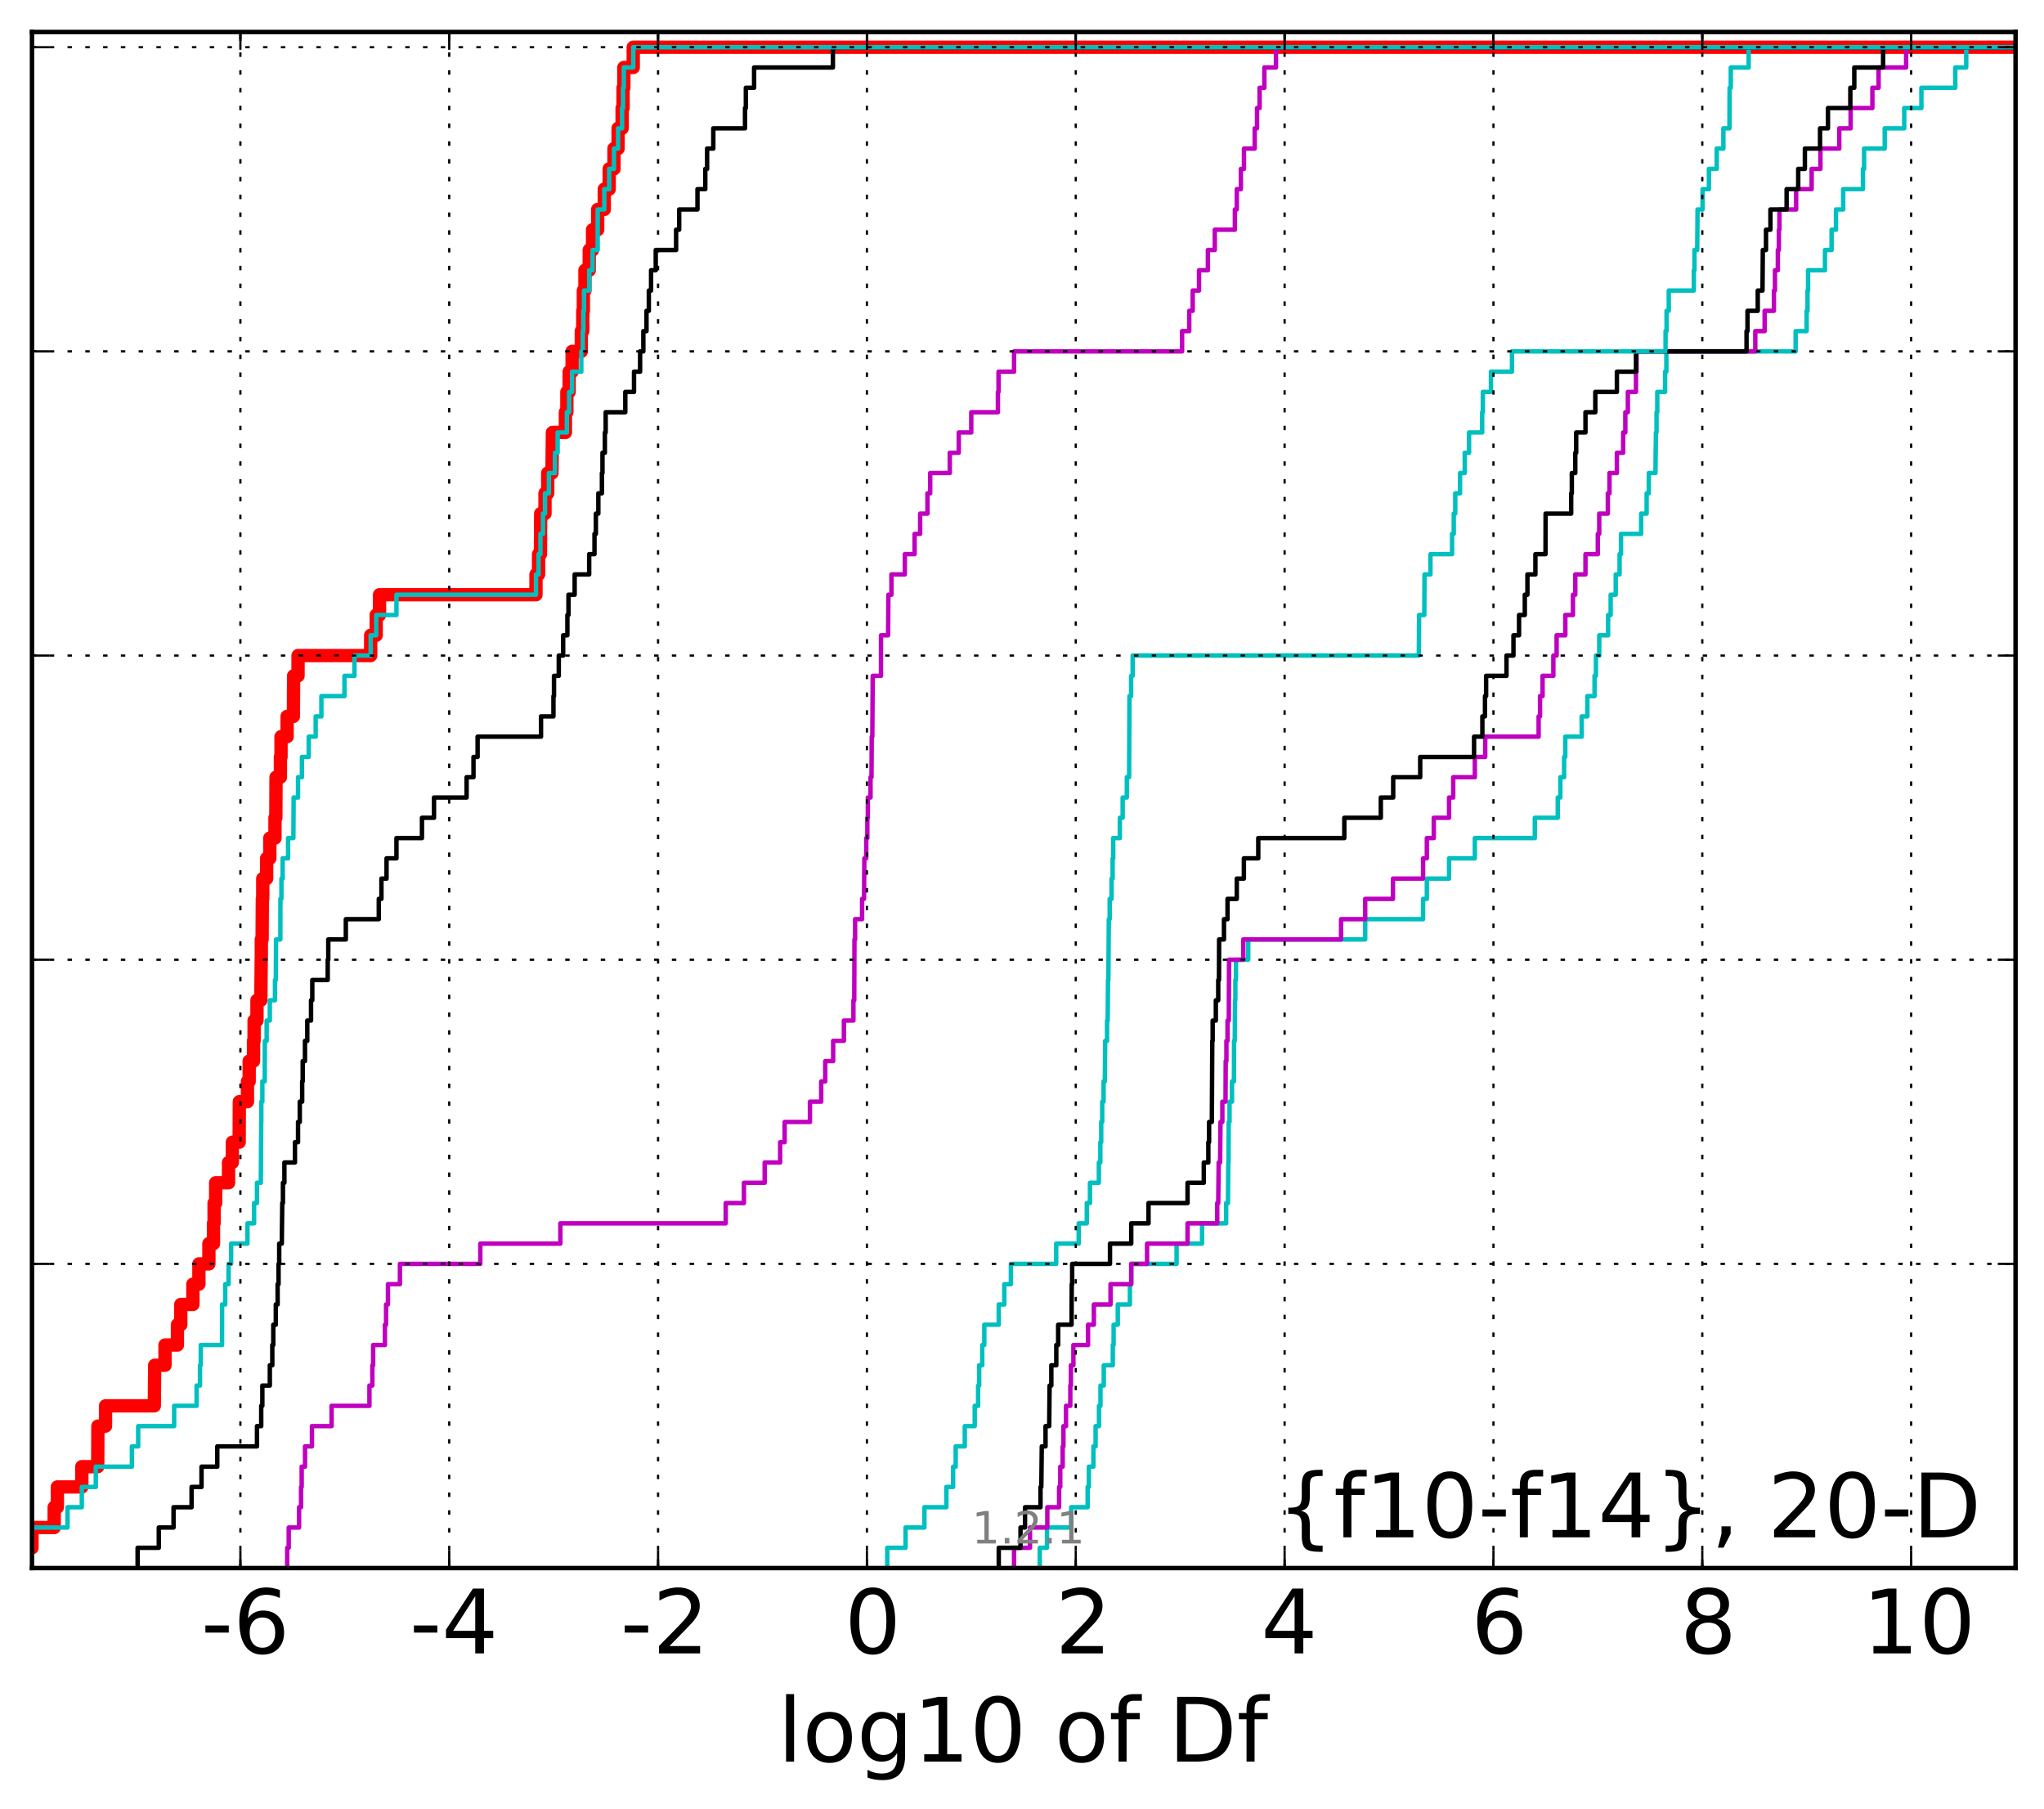<?xml version="1.0" encoding="utf-8" standalone="no"?>
<!DOCTYPE svg PUBLIC "-//W3C//DTD SVG 1.1//EN"
  "http://www.w3.org/Graphics/SVG/1.1/DTD/svg11.dtd">
<!-- Created with matplotlib (http://matplotlib.org/) -->
<svg height="407pt" version="1.1" viewBox="0 0 460 407" width="460pt" xmlns="http://www.w3.org/2000/svg" xmlns:xlink="http://www.w3.org/1999/xlink">
 <defs>
  <style type="text/css">
*{stroke-linecap:butt;stroke-linejoin:round;}
  </style>
 </defs>
 <g id="figure_1">
  <g id="patch_1">
   <path d="
M0 407.712
L460.8 407.712
L460.8 0
L0 0
z
" style="fill:#ffffff;"/>
  </g>
  <g id="axes_1">
   <g id="patch_2">
    <path d="
M7.2 352.8
L453.6 352.8
L453.6 7.2
L7.2 7.2
z
" style="fill:#ffffff;"/>
   </g>
   <g id="line2d_1">
    <path clip-path="url(#p99b4b0da67)" d="
M4.695 352.8
L4.695 348.238
L7.201 348.238
L7.201 343.675
L12.197 343.675
L12.197 339.113
L12.907 339.113
L12.907 334.55
L18.415 334.55
L18.415 329.988
L21.988 329.988
L22.033 320.863
L23.752 320.863
L23.752 316.301
L34.728 316.301
L34.813 307.176
L37.133 307.176
L37.133 302.614
L39.931 302.614
L39.931 298.051
L40.689 298.051
L40.689 293.489
L43.409 293.489
L43.409 288.927
L44.764 288.927
L44.764 284.364
L47.013 284.364
L47.013 279.802
L48.047 279.802
L48.047 275.24
L48.182 275.24
L48.182 270.677
L48.536 270.677
L48.536 266.115
L51.435 266.115
L51.435 261.552
L52.287 261.552
L52.287 256.99
L53.824 256.99
L53.861 247.865
L55.687 247.865
L55.687 243.303
L56.077 243.303
L56.077 238.741
L57.053 238.741
L57.053 234.178
L57.184 234.178
L57.184 229.616
L57.833 229.616
L57.833 225.053
L58.698 225.053
L58.787 215.929
L58.811 215.929
L58.811 211.366
L58.989 211.366
L59.037 202.242
L59.132 202.242
L59.132 197.679
L60.008 197.679
L60.008 193.117
L60.723 193.117
L60.723 188.554
L61.884 188.554
L61.884 183.992
L62.078 183.992
L62.121 174.867
L63.107 174.867
L63.107 170.305
L63.244 170.305
L63.244 165.743
L64.614 165.743
L64.614 161.18
L66.026 161.18
L66.082 152.055
L67.074 152.055
L67.074 147.493
L83.421 147.493
L83.421 142.931
L84.666 142.931
L84.666 138.368
L85.414 138.368
L85.414 133.806
L120.623 133.806
L120.623 129.244
L121.206 129.244
L121.206 124.681
L121.628 124.681
L121.681 115.556
L122.652 115.556
L122.652 110.994
L123.267 110.994
L123.267 106.432
L124.218 106.432
L124.319 97.307
L127.24 97.307
L127.24 92.745
L127.574 92.745
L127.574 88.182
L128.09 88.182
L128.09 83.62
L128.751 83.62
L128.751 79.057
L130.822 79.057
L130.822 74.495
L131.153 74.495
L131.153 69.933
L131.286 69.933
L131.286 65.37
L131.642 65.37
L131.642 60.808
L132.605 60.808
L132.605 56.245
L133.351 56.245
L133.351 51.683
L134.508 51.683
L134.508 47.121
L135.993 47.121
L135.993 42.558
L137.099 42.558
L137.099 37.996
L138.175 37.996
L138.175 33.434
L139.099 33.434
L139.099 28.871
L140.006 28.871
L140.006 24.309
L140.219 24.309
L140.219 19.747
L140.389 19.747
L140.389 15.184
L142.511 15.184
L142.511 10.622
L142.511 10.622
L453.6 10.622
L453.6 10.622" style="fill:none;stroke:#ff0000;stroke-linecap:square;stroke-width:3.0;"/>
   </g>
   <g id="line2d_2">
    <path clip-path="url(#p99b4b0da67)" d="
M233.999 352.8
L233.999 348.238
L235.626 348.238
L235.626 343.675
L241.059 343.675
L241.059 339.113
L244.773 339.113
L244.773 334.55
L245.051 334.55
L245.051 329.988
L246.071 329.988
L246.071 325.426
L246.563 325.426
L246.563 320.863
L247.325 320.863
L247.325 316.301
L247.659 316.301
L247.659 311.739
L248.399 311.739
L248.399 307.176
L250.434 307.176
L250.434 302.614
L250.616 302.614
L250.616 298.051
L251.557 298.051
L251.557 293.489
L254.282 293.489
L254.282 288.927
L254.585 288.927
L254.585 284.364
L264.787 284.364
L264.787 279.802
L270.525 279.802
L270.525 275.24
L275.943 275.24
L275.943 270.677
L276.353 270.677
L276.426 261.552
L276.477 261.552
L276.522 252.428
L276.704 252.428
L276.704 247.865
L277.26 247.865
L277.26 243.303
L277.699 243.303
L277.722 234.178
L277.881 234.178
L277.938 225.053
L278.015 225.053
L278.015 220.491
L278.155 220.491
L278.155 215.929
L280.918 215.929
L280.918 211.366
L307.239 211.366
L307.239 206.804
L320.266 206.804
L320.266 202.242
L321.107 202.242
L321.107 197.679
L326.111 197.679
L326.111 193.117
L331.911 193.117
L331.911 188.554
L345.408 188.554
L345.408 183.992
L350.571 183.992
L350.571 179.43
L351.156 179.43
L351.156 174.867
L351.996 174.867
L351.996 170.305
L352.267 170.305
L352.267 165.743
L355.957 165.743
L355.957 161.18
L357.234 161.18
L357.234 156.618
L358.851 156.618
L358.851 152.055
L359.164 152.055
L359.164 147.493
L359.909 147.493
L359.909 142.931
L361.904 142.931
L361.904 138.368
L362.476 138.368
L362.476 133.806
L363.619 133.806
L363.619 129.244
L364.487 129.244
L364.487 124.681
L364.808 124.681
L364.808 120.119
L369.341 120.119
L369.341 115.556
L370.572 115.556
L370.572 110.994
L371.059 110.994
L371.059 106.432
L372.556 106.432
L372.663 97.307
L372.8 97.307
L372.8 92.745
L372.968 92.745
L372.968 88.182
L374.73 88.182
L374.73 83.62
L375.015 83.62
L375.015 79.057
L404.105 79.057
L404.105 74.495
L406.581 74.495
L406.581 69.933
L406.781 69.933
L406.781 65.37
L406.907 65.37
L406.907 60.808
L410.708 60.808
L410.708 56.245
L412.201 56.245
L412.201 51.683
L413.184 51.683
L413.184 47.121
L414.811 47.121
L414.811 42.558
L419.259 42.558
L419.259 37.996
L419.508 37.996
L419.508 33.434
L424.156 33.434
L424.156 28.871
L428.545 28.871
L428.545 24.309
L432.41 24.309
L432.41 19.747
L440.032 19.747
L440.032 15.184
L442.498 15.184
L442.498 10.622
L442.498 10.622
L453.6 10.622
L453.6 10.622" style="fill:none;stroke:#00bfbf;stroke-linecap:square;"/>
   </g>
   <g id="line2d_3">
    <path clip-path="url(#p99b4b0da67)" d="
M228.21 352.8
L228.21 348.238
L231.797 348.238
L231.797 343.675
L235.697 343.675
L235.697 339.113
L238.352 339.113
L238.352 334.55
L238.613 334.55
L238.613 329.988
L239.155 329.988
L239.155 325.426
L239.325 325.426
L239.325 320.863
L239.906 320.863
L239.906 316.301
L240.87 316.301
L240.87 311.739
L241.007 311.739
L241.007 307.176
L241.567 307.176
L241.567 302.614
L244.864 302.614
L244.864 298.051
L246.171 298.051
L246.171 293.489
L249.924 293.489
L249.924 288.927
L254.585 288.927
L254.585 284.364
L258.149 284.364
L258.149 279.802
L267.257 279.802
L267.257 275.24
L273.937 275.24
L273.937 270.677
L274.16 270.677
L274.264 261.552
L274.583 261.552
L274.673 252.428
L275.09 252.428
L275.09 247.865
L275.801 247.865
L275.843 238.741
L276.002 238.741
L276.002 234.178
L276.252 234.178
L276.252 229.616
L276.543 229.616
L276.597 215.929
L279.798 215.929
L279.798 211.366
L301.806 211.366
L301.806 206.804
L307.239 206.804
L307.239 202.242
L313.49 202.242
L313.49 197.679
L320.266 197.679
L320.266 193.117
L321.107 193.117
L321.107 188.554
L322.672 188.554
L322.672 183.992
L326.111 183.992
L326.111 179.43
L327.048 179.43
L327.048 174.867
L331.911 174.867
L331.911 170.305
L334.251 170.305
L334.251 165.743
L346.267 165.743
L346.267 161.18
L346.585 161.18
L346.585 156.618
L347.154 156.618
L347.154 152.055
L349.581 152.055
L349.581 147.493
L350.313 147.493
L350.313 142.931
L352.279 142.931
L352.279 138.368
L353.993 138.368
L353.993 133.806
L354.519 133.806
L354.519 129.244
L356.809 129.244
L356.809 124.681
L359.587 124.681
L359.587 120.119
L359.905 120.119
L359.905 115.556
L361.84 115.556
L361.84 110.994
L362.211 110.994
L362.211 106.432
L363.878 106.432
L363.878 101.869
L365.294 101.869
L365.294 97.307
L365.778 97.307
L365.778 92.745
L366.35 92.745
L366.35 88.182
L368.176 88.182
L368.176 83.62
L368.31 83.62
L368.31 79.057
L395.029 79.057
L395.029 74.495
L397.13 74.495
L397.13 69.933
L399.217 69.933
L399.217 65.37
L399.451 65.37
L399.451 60.808
L400.102 60.808
L400.102 56.245
L400.328 56.245
L400.328 51.683
L400.461 51.683
L400.461 47.121
L404.219 47.121
L404.219 42.558
L407.71 42.558
L407.71 37.996
L409.685 37.996
L409.685 33.434
L413.93 33.434
L413.93 28.871
L416.482 28.871
L416.482 24.309
L421.379 24.309
L421.379 19.747
L422.775 19.747
L422.775 15.184
L428.972 15.184
L428.972 10.622
L428.972 10.622
L453.6 10.622
L453.6 10.622" style="fill:none;stroke:#bf00bf;stroke-linecap:square;"/>
   </g>
   <g id="line2d_4">
    <path clip-path="url(#p99b4b0da67)" d="
M224.768 352.8
L224.768 348.238
L229.665 348.238
L229.665 343.675
L230.679 343.675
L230.679 339.113
L234.166 339.113
L234.166 334.55
L234.348 334.55
L234.452 325.426
L235.297 325.426
L235.297 320.863
L236.121 320.863
L236.21 311.739
L236.6 311.739
L236.6 307.176
L237.718 307.176
L237.718 302.614
L238.136 302.614
L238.136 298.051
L241.149 298.051
L241.195 288.927
L241.288 288.927
L241.288 284.364
L249.8 284.364
L249.8 279.802
L254.585 279.802
L254.585 275.24
L258.474 275.24
L258.474 270.677
L267.257 270.677
L267.257 266.115
L270.909 266.115
L270.909 261.552
L271.932 261.552
L271.932 256.99
L272.103 256.99
L272.103 252.428
L272.723 252.428
L272.823 234.178
L272.907 234.178
L272.907 229.616
L273.622 229.616
L273.622 225.053
L274.16 225.053
L274.16 220.491
L274.332 220.491
L274.362 211.366
L275.454 211.366
L275.454 206.804
L276.252 206.804
L276.252 202.242
L278.336 202.242
L278.336 197.679
L279.933 197.679
L279.933 193.117
L283.171 193.117
L283.171 188.554
L302.538 188.554
L302.538 183.992
L310.752 183.992
L310.752 179.43
L313.538 179.43
L313.538 174.867
L319.616 174.867
L319.616 170.305
L331.736 170.305
L331.736 165.743
L333.607 165.743
L333.607 161.18
L334.196 161.18
L334.196 156.618
L334.448 156.618
L334.448 152.055
L339.034 152.055
L339.034 147.493
L340.603 147.493
L340.603 142.931
L341.859 142.931
L341.859 138.368
L343.156 138.368
L343.156 133.806
L343.746 133.806
L343.746 129.244
L345.541 129.244
L345.541 124.681
L347.817 124.681
L347.836 115.556
L353.59 115.556
L353.59 110.994
L353.736 110.994
L353.736 106.432
L354.517 106.432
L354.517 101.869
L354.721 101.869
L354.721 97.307
L356.809 97.307
L356.809 92.745
L359.023 92.745
L359.023 88.182
L363.878 88.182
L363.878 83.62
L368.176 83.62
L368.176 79.057
L393.056 79.057
L393.056 74.495
L393.272 74.495
L393.272 69.933
L395.58 69.933
L395.58 65.37
L396.651 65.37
L396.722 56.245
L397.436 56.245
L397.436 51.683
L398.434 51.683
L398.434 47.121
L402.075 47.121
L402.075 42.558
L404.687 42.558
L404.687 37.996
L406.187 37.996
L406.187 33.434
L409.597 33.434
L409.597 28.871
L411.379 28.871
L411.379 24.309
L416.416 24.309
L416.416 19.747
L417.306 19.747
L417.306 15.184
L423.787 15.184
L423.787 10.622
L423.787 10.622
L453.6 10.622
L453.6 10.622" style="fill:none;stroke:#000000;stroke-linecap:square;"/>
   </g>
   <g id="line2d_5">
    <path clip-path="url(#p99b4b0da67)" d="
M199.672 352.8
L199.672 348.238
L203.796 348.238
L203.796 343.675
L208.036 343.675
L208.036 339.113
L212.977 339.113
L212.977 334.55
L214.495 334.55
L214.495 329.988
L215.076 329.988
L215.076 325.426
L217.122 325.426
L217.122 320.863
L219.362 320.863
L219.362 316.301
L220.123 316.301
L220.123 311.739
L220.36 311.739
L220.36 307.176
L221.053 307.176
L221.053 302.614
L221.512 302.614
L221.512 298.051
L224.761 298.051
L224.761 293.489
L226.016 293.489
L226.016 288.927
L227.5 288.927
L227.5 284.364
L237.694 284.364
L237.694 279.802
L242.758 279.802
L242.758 275.24
L244.583 275.24
L244.583 270.677
L245.295 270.677
L245.295 266.115
L247.297 266.115
L247.297 261.552
L247.629 261.552
L247.629 256.99
L247.828 256.99
L247.828 252.428
L248.052 252.428
L248.052 247.865
L248.357 247.865
L248.357 243.303
L248.645 243.303
L248.722 234.178
L249.141 234.178
L249.141 229.616
L249.284 229.616
L249.359 220.491
L249.437 220.491
L249.539 206.804
L249.733 206.804
L249.733 202.242
L250.156 202.242
L250.156 197.679
L250.396 197.679
L250.396 193.117
L250.53 193.117
L250.53 188.554
L252.015 188.554
L252.015 183.992
L252.653 183.992
L252.653 179.43
L253.591 179.43
L253.591 174.867
L254.107 174.867
L254.18 156.618
L254.561 156.618
L254.561 152.055
L254.899 152.055
L254.899 147.493
L319.305 147.493
L319.366 138.368
L320.536 138.368
L320.587 129.244
L321.919 129.244
L321.919 124.681
L326.786 124.681
L326.786 120.119
L327.165 120.119
L327.165 115.556
L327.505 115.556
L327.505 110.994
L328.581 110.994
L328.581 106.432
L329.635 106.432
L329.635 101.869
L330.611 101.869
L330.611 97.307
L333.561 97.307
L333.561 92.745
L333.711 92.745
L333.711 88.182
L335.533 88.182
L335.533 83.62
L340.267 83.62
L340.267 79.057
L374.831 79.057
L374.831 74.495
L375.059 74.495
L375.059 69.933
L375.551 69.933
L375.551 65.37
L381.191 65.37
L381.191 60.808
L381.335 60.808
L381.335 56.245
L381.956 56.245
L382.033 47.121
L383.164 47.121
L383.164 42.558
L384.589 42.558
L384.589 37.996
L386.344 37.996
L386.344 33.434
L387.844 33.434
L387.844 28.871
L389.208 28.871
L389.247 19.747
L389.511 19.747
L389.511 15.184
L393.534 15.184
L393.534 10.622
L393.534 10.622
L453.6 10.622
L453.6 10.622" style="fill:none;stroke:#00bfbf;stroke-linecap:square;"/>
   </g>
   <g id="line2d_6">
    <path clip-path="url(#p99b4b0da67)" d="
M64.635 352.8
L64.635 348.238
L64.978 348.238
L64.978 343.675
L67.306 343.675
L67.306 339.113
L67.75 339.113
L67.75 334.55
L67.894 334.55
L67.894 329.988
L68.647 329.988
L68.647 325.426
L70.202 325.426
L70.202 320.863
L74.623 320.863
L74.623 316.301
L83.14 316.301
L83.14 311.739
L83.798 311.739
L83.798 307.176
L83.979 307.176
L83.979 302.614
L86.631 302.614
L86.631 298.051
L86.884 298.051
L86.884 293.489
L87.309 293.489
L87.309 288.927
L90.003 288.927
L90.003 284.364
L108.095 284.364
L108.095 279.802
L126.108 279.802
L126.108 275.24
L163.315 275.24
L163.315 270.677
L167.425 270.677
L167.425 266.115
L172.09 266.115
L172.09 261.552
L175.569 261.552
L175.569 256.99
L176.586 256.99
L176.586 252.428
L182.281 252.428
L182.281 247.865
L184.816 247.865
L184.816 243.303
L185.724 243.303
L185.724 238.741
L187.504 238.741
L187.504 234.178
L189.919 234.178
L189.919 229.616
L192.059 229.616
L192.059 225.053
L192.247 225.053
L192.295 211.366
L192.445 211.366
L192.445 206.804
L194.012 206.804
L194.012 202.242
L194.452 202.242
L194.521 193.117
L194.953 193.117
L194.953 188.554
L195.195 188.554
L195.195 183.992
L195.308 183.992
L195.308 179.43
L195.914 179.43
L195.914 174.867
L196.131 174.867
L196.186 165.743
L196.316 165.743
L196.406 152.055
L198.268 152.055
L198.273 142.931
L199.869 142.931
L199.931 133.806
L200.616 133.806
L200.616 129.244
L203.629 129.244
L203.629 124.681
L205.829 124.681
L205.829 120.119
L207.077 120.119
L207.077 115.556
L208.721 115.556
L208.721 110.994
L209.342 110.994
L209.342 106.432
L213.743 106.432
L213.743 101.869
L215.767 101.869
L215.767 97.307
L218.581 97.307
L218.581 92.745
L224.576 92.745
L224.576 88.182
L224.72 88.182
L224.72 83.62
L228.214 83.62
L228.214 79.057
L266.028 79.057
L266.028 74.495
L267.641 74.495
L267.641 69.933
L268.416 69.933
L268.416 65.37
L269.84 65.37
L269.84 60.808
L271.832 60.808
L271.832 56.245
L273.389 56.245
L273.389 51.683
L277.907 51.683
L277.907 47.121
L278.34 47.121
L278.34 42.558
L279.256 42.558
L279.256 37.996
L279.954 37.996
L279.954 33.434
L282.37 33.434
L282.37 28.871
L282.896 28.871
L282.896 24.309
L283.472 24.309
L283.472 19.747
L284.543 19.747
L284.543 15.184
L287.154 15.184
L287.154 10.622
L287.154 10.622
L453.6 10.622
L453.6 10.622" style="fill:none;stroke:#bf00bf;stroke-linecap:square;"/>
   </g>
   <g id="line2d_7">
    <path clip-path="url(#p99b4b0da67)" d="
M30.968 352.8
L30.968 348.238
L35.738 348.238
L35.738 343.675
L39.055 343.675
L39.055 339.113
L43.116 339.113
L43.116 334.55
L45.352 334.55
L45.352 329.988
L48.901 329.988
L48.901 325.426
L57.833 325.426
L57.833 320.863
L58.787 320.863
L58.787 316.301
L59.041 316.301
L59.041 311.739
L60.723 311.739
L60.723 307.176
L61.28 307.176
L61.28 302.614
L61.503 302.614
L61.503 298.051
L62.069 298.051
L62.069 293.489
L62.479 293.489
L62.479 288.927
L62.69 288.927
L62.69 284.364
L62.835 284.364
L62.835 279.802
L63.415 279.802
L63.524 270.677
L63.676 270.677
L63.676 266.115
L64.003 266.115
L64.003 261.552
L66.377 261.552
L66.377 256.99
L67.074 256.99
L67.074 252.428
L67.465 252.428
L67.465 247.865
L68.003 247.865
L68.003 243.303
L68.123 243.303
L68.123 238.741
L68.635 238.741
L68.635 234.178
L69.153 234.178
L69.153 229.616
L69.999 229.616
L69.999 225.053
L70.281 225.053
L70.281 220.491
L73.752 220.491
L73.752 215.929
L73.879 215.929
L73.879 211.366
L77.831 211.366
L77.831 206.804
L85.246 206.804
L85.246 202.242
L85.84 202.242
L85.84 197.679
L86.99 197.679
L86.99 193.117
L89.223 193.117
L89.223 188.554
L94.961 188.554
L94.961 183.992
L97.674 183.992
L97.674 179.43
L105.011 179.43
L105.011 174.867
L106.559 174.867
L106.559 170.305
L107.483 170.305
L107.483 165.743
L121.754 165.743
L121.754 161.18
L124.554 161.18
L124.554 156.618
L124.677 156.618
L124.677 152.055
L125.752 152.055
L125.752 147.493
L126.738 147.493
L126.738 142.931
L127.689 142.931
L127.689 138.368
L127.932 138.368
L127.932 133.806
L129.325 133.806
L129.325 129.244
L132.593 129.244
L132.593 124.681
L133.789 124.681
L133.789 120.119
L134.102 120.119
L134.102 115.556
L134.657 115.556
L134.657 110.994
L135.458 110.994
L135.458 106.432
L135.588 106.432
L135.588 101.869
L136.124 101.869
L136.124 97.307
L136.308 97.307
L136.308 92.745
L140.726 92.745
L140.726 88.182
L142.685 88.182
L142.685 83.62
L144.055 83.62
L144.055 79.057
L144.785 79.057
L144.785 74.495
L145.494 74.495
L145.494 69.933
L146.018 69.933
L146.018 65.37
L146.523 65.37
L146.523 60.808
L147.573 60.808
L147.573 56.245
L152.156 56.245
L152.156 51.683
L152.849 51.683
L152.849 47.121
L156.966 47.121
L156.966 42.558
L158.725 42.558
L158.725 37.996
L159.136 37.996
L159.136 33.434
L160.528 33.434
L160.528 28.871
L167.664 28.871
L167.664 24.309
L167.854 24.309
L167.854 19.747
L169.711 19.747
L169.711 15.184
L187.443 15.184
L187.443 10.622
L187.443 10.622
L453.6 10.622
L453.6 10.622" style="fill:none;stroke:#000000;stroke-linecap:square;"/>
   </g>
   <g id="line2d_8">
    <path clip-path="url(#p99b4b0da67)" d="
M4.695 352.8
L4.695 348.238
L7.201 348.238
L7.201 343.675
L15.193 343.675
L15.193 339.113
L18.415 339.113
L18.415 334.55
L21.558 334.55
L21.558 329.988
L29.686 329.988
L29.686 325.426
L31.099 325.426
L31.099 320.863
L39.195 320.863
L39.195 316.301
L44.246 316.301
L44.246 311.739
L45.009 311.739
L45.009 307.176
L45.177 307.176
L45.177 302.614
L49.973 302.614
L49.979 293.489
L50.692 293.489
L50.692 288.927
L51.435 288.927
L51.435 284.364
L52.014 284.364
L52.014 279.802
L55.687 279.802
L55.687 275.24
L57.184 275.24
L57.184 270.677
L57.833 270.677
L57.833 266.115
L58.698 266.115
L58.787 252.428
L58.811 252.428
L58.811 247.865
L59.041 247.865
L59.041 243.303
L59.575 243.303
L59.607 234.178
L60.008 234.178
L60.008 229.616
L60.723 229.616
L60.723 225.053
L61.884 225.053
L61.884 220.491
L62.078 220.491
L62.121 211.366
L63.093 211.366
L63.107 202.242
L63.335 202.242
L63.335 197.679
L63.61 197.679
L63.61 193.117
L64.834 193.117
L64.834 188.554
L66.026 188.554
L66.082 179.43
L67.074 179.43
L67.074 174.867
L67.946 174.867
L67.946 170.305
L69.481 170.305
L69.481 165.743
L71.041 165.743
L71.041 161.18
L72.328 161.18
L72.328 156.618
L77.521 156.618
L77.521 152.055
L79.767 152.055
L79.767 147.493
L83.421 147.493
L83.421 142.931
L84.666 142.931
L84.666 138.368
L89.223 138.368
L89.223 133.806
L120.623 133.806
L120.623 129.244
L121.206 129.244
L121.206 124.681
L121.628 124.681
L121.628 120.119
L122.197 120.119
L122.197 115.556
L122.652 115.556
L122.652 110.994
L123.531 110.994
L123.531 106.432
L124.891 106.432
L124.891 101.869
L125.493 101.869
L125.493 97.307
L127.574 97.307
L127.574 92.745
L128.09 92.745
L128.09 88.182
L128.751 88.182
L128.751 83.62
L130.822 83.62
L130.822 79.057
L131.153 79.057
L131.153 74.495
L131.286 74.495
L131.286 69.933
L131.423 69.933
L131.423 65.37
L132.605 65.37
L132.605 60.808
L133.351 60.808
L133.351 56.245
L134.508 56.245
L134.51 47.121
L135.993 47.121
L135.993 42.558
L137.099 42.558
L137.099 37.996
L138.175 37.996
L138.175 33.434
L139.099 33.434
L139.099 28.871
L140.006 28.871
L140.006 24.309
L140.219 24.309
L140.219 19.747
L140.389 19.747
L140.389 15.184
L142.511 15.184
L142.511 10.622
L142.511 10.622
L453.6 10.622
L453.6 10.622" style="fill:none;stroke:#00bfbf;stroke-linecap:square;"/>
   </g>
   <g id="patch_3">
    <path d="
M7.2 7.2
L453.6 7.2" style="fill:none;stroke:#000000;stroke-linecap:square;stroke-linejoin:miter;"/>
   </g>
   <g id="patch_4">
    <path d="
M453.6 352.8
L453.6 7.2" style="fill:none;stroke:#000000;stroke-linecap:square;stroke-linejoin:miter;"/>
   </g>
   <g id="patch_5">
    <path d="
M7.2 352.8
L453.6 352.8" style="fill:none;stroke:#000000;stroke-linecap:square;stroke-linejoin:miter;"/>
   </g>
   <g id="patch_6">
    <path d="
M7.2 352.8
L7.2 7.2" style="fill:none;stroke:#000000;stroke-linecap:square;stroke-linejoin:miter;"/>
   </g>
   <g id="matplotlib.axis_1">
    <g id="xtick_1"/>
    <g id="xtick_2">
     <g id="line2d_9">
      <path clip-path="url(#p99b4b0da67)" d="
M54.099 352.8
L54.099 7.2" style="fill:none;stroke:#000000;stroke-dasharray:1,3;stroke-dashoffset:0.0;stroke-width:0.5;"/>
     </g>
     <g id="line2d_10">
      <defs>
       <path d="
M0 0
L0 -4" id="m93b0483c22" style="stroke:#000000;stroke-width:0.5;"/>
      </defs>
      <g>
       <use style="stroke:#000000;stroke-width:0.5;" x="54.099" xlink:href="#m93b0483c22" y="352.8"/>
      </g>
     </g>
     <g id="line2d_11">
      <defs>
       <path d="
M0 0
L0 4" id="m741efc42ff" style="stroke:#000000;stroke-width:0.5;"/>
      </defs>
      <g>
       <use style="stroke:#000000;stroke-width:0.5;" x="54.099" xlink:href="#m741efc42ff" y="7.2"/>
      </g>
     </g>
     <g id="text_1">
      <!-- -6 -->
      <defs>
       <path d="
M33.016 40.375
Q26.375 40.375 22.484 35.828
Q18.609 31.297 18.609 23.391
Q18.609 15.531 22.484 10.953
Q26.375 6.391 33.016 6.391
Q39.656 6.391 43.531 10.953
Q47.406 15.531 47.406 23.391
Q47.406 31.297 43.531 35.828
Q39.656 40.375 33.016 40.375
M52.594 71.297
L52.594 62.312
Q48.875 64.062 45.094 64.984
Q41.312 65.922 37.594 65.922
Q27.828 65.922 22.672 59.328
Q17.531 52.734 16.797 39.406
Q19.672 43.656 24.016 45.922
Q28.375 48.188 33.594 48.188
Q44.578 48.188 50.953 41.516
Q57.328 34.859 57.328 23.391
Q57.328 12.156 50.688 5.359
Q44.047 -1.422 33.016 -1.422
Q20.359 -1.422 13.672 8.266
Q6.984 17.969 6.984 36.375
Q6.984 53.656 15.188 63.938
Q23.391 74.219 37.203 74.219
Q40.922 74.219 44.703 73.484
Q48.484 72.75 52.594 71.297" id="BitstreamVeraSans-Roman-36"/>
       <path d="
M4.891 31.391
L31.203 31.391
L31.203 23.391
L4.891 23.391
z
" id="BitstreamVeraSans-Roman-2d"/>
      </defs>
      <g transform="translate(45.247 371.997)scale(0.2 -0.2)">
       <use xlink:href="#BitstreamVeraSans-Roman-2d"/>
       <use x="36.084" xlink:href="#BitstreamVeraSans-Roman-36"/>
      </g>
     </g>
    </g>
    <g id="xtick_3">
     <g id="line2d_12">
      <path clip-path="url(#p99b4b0da67)" d="
M101.099 352.8
L101.099 7.2" style="fill:none;stroke:#000000;stroke-dasharray:1,3;stroke-dashoffset:0.0;stroke-width:0.5;"/>
     </g>
     <g id="line2d_13">
      <g>
       <use style="stroke:#000000;stroke-width:0.5;" x="101.099" xlink:href="#m93b0483c22" y="352.8"/>
      </g>
     </g>
     <g id="line2d_14">
      <g>
       <use style="stroke:#000000;stroke-width:0.5;" x="101.099" xlink:href="#m741efc42ff" y="7.2"/>
      </g>
     </g>
     <g id="text_2">
      <!-- -4 -->
      <defs>
       <path d="
M37.797 64.312
L12.891 25.391
L37.797 25.391
z

M35.203 72.906
L47.609 72.906
L47.609 25.391
L58.016 25.391
L58.016 17.188
L47.609 17.188
L47.609 0
L37.797 0
L37.797 17.188
L4.891 17.188
L4.891 26.703
z
" id="BitstreamVeraSans-Roman-34"/>
      </defs>
      <g transform="translate(92.178 371.997)scale(0.2 -0.2)">
       <use xlink:href="#BitstreamVeraSans-Roman-2d"/>
       <use x="36.084" xlink:href="#BitstreamVeraSans-Roman-34"/>
      </g>
     </g>
    </g>
    <g id="xtick_4">
     <g id="line2d_15">
      <path clip-path="url(#p99b4b0da67)" d="
M148.099 352.8
L148.099 7.2" style="fill:none;stroke:#000000;stroke-dasharray:1,3;stroke-dashoffset:0.0;stroke-width:0.5;"/>
     </g>
     <g id="line2d_16">
      <g>
       <use style="stroke:#000000;stroke-width:0.5;" x="148.099" xlink:href="#m93b0483c22" y="352.8"/>
      </g>
     </g>
     <g id="line2d_17">
      <g>
       <use style="stroke:#000000;stroke-width:0.5;" x="148.099" xlink:href="#m741efc42ff" y="7.2"/>
      </g>
     </g>
     <g id="text_3">
      <!-- -2 -->
      <defs>
       <path d="
M19.188 8.297
L53.609 8.297
L53.609 0
L7.328 0
L7.328 8.297
Q12.938 14.109 22.625 23.891
Q32.328 33.688 34.812 36.531
Q39.547 41.844 41.422 45.531
Q43.312 49.219 43.312 52.781
Q43.312 58.594 39.234 62.25
Q35.156 65.922 28.609 65.922
Q23.969 65.922 18.812 64.312
Q13.672 62.703 7.812 59.422
L7.812 69.391
Q13.766 71.781 18.938 73
Q24.125 74.219 28.422 74.219
Q39.75 74.219 46.484 68.547
Q53.219 62.891 53.219 53.422
Q53.219 48.922 51.531 44.891
Q49.859 40.875 45.406 35.406
Q44.188 33.984 37.641 27.219
Q31.109 20.453 19.188 8.297" id="BitstreamVeraSans-Roman-32"/>
      </defs>
      <g transform="translate(139.619 371.997)scale(0.2 -0.2)">
       <use xlink:href="#BitstreamVeraSans-Roman-2d"/>
       <use x="36.084" xlink:href="#BitstreamVeraSans-Roman-32"/>
      </g>
     </g>
    </g>
    <g id="xtick_5">
     <g id="line2d_18">
      <path clip-path="url(#p99b4b0da67)" d="
M195.099 352.8
L195.099 7.2" style="fill:none;stroke:#000000;stroke-dasharray:1,3;stroke-dashoffset:0.0;stroke-width:0.5;"/>
     </g>
     <g id="line2d_19">
      <g>
       <use style="stroke:#000000;stroke-width:0.5;" x="195.099" xlink:href="#m93b0483c22" y="352.8"/>
      </g>
     </g>
     <g id="line2d_20">
      <g>
       <use style="stroke:#000000;stroke-width:0.5;" x="195.099" xlink:href="#m741efc42ff" y="7.2"/>
      </g>
     </g>
     <g id="text_4">
      <!-- 0 -->
      <defs>
       <path d="
M31.781 66.406
Q24.172 66.406 20.328 58.906
Q16.5 51.422 16.5 36.375
Q16.5 21.391 20.328 13.891
Q24.172 6.391 31.781 6.391
Q39.453 6.391 43.281 13.891
Q47.125 21.391 47.125 36.375
Q47.125 51.422 43.281 58.906
Q39.453 66.406 31.781 66.406
M31.781 74.219
Q44.047 74.219 50.516 64.516
Q56.984 54.828 56.984 36.375
Q56.984 17.969 50.516 8.266
Q44.047 -1.422 31.781 -1.422
Q19.531 -1.422 13.062 8.266
Q6.594 17.969 6.594 36.375
Q6.594 54.828 13.062 64.516
Q19.531 74.219 31.781 74.219" id="BitstreamVeraSans-Roman-30"/>
      </defs>
      <g transform="translate(190.06 371.997)scale(0.2 -0.2)">
       <use xlink:href="#BitstreamVeraSans-Roman-30"/>
      </g>
     </g>
    </g>
    <g id="xtick_6">
     <g id="line2d_21">
      <path clip-path="url(#p99b4b0da67)" d="
M242.099 352.8
L242.099 7.2" style="fill:none;stroke:#000000;stroke-dasharray:1,3;stroke-dashoffset:0.0;stroke-width:0.5;"/>
     </g>
     <g id="line2d_22">
      <g>
       <use style="stroke:#000000;stroke-width:0.5;" x="242.099" xlink:href="#m93b0483c22" y="352.8"/>
      </g>
     </g>
     <g id="line2d_23">
      <g>
       <use style="stroke:#000000;stroke-width:0.5;" x="242.099" xlink:href="#m741efc42ff" y="7.2"/>
      </g>
     </g>
     <g id="text_5">
      <!-- 2 -->
      <g transform="translate(237.471 371.997)scale(0.2 -0.2)">
       <use xlink:href="#BitstreamVeraSans-Roman-32"/>
      </g>
     </g>
    </g>
    <g id="xtick_7">
     <g id="line2d_24">
      <path clip-path="url(#p99b4b0da67)" d="
M289.099 352.8
L289.099 7.2" style="fill:none;stroke:#000000;stroke-dasharray:1,3;stroke-dashoffset:0.0;stroke-width:0.5;"/>
     </g>
     <g id="line2d_25">
      <g>
       <use style="stroke:#000000;stroke-width:0.5;" x="289.099" xlink:href="#m93b0483c22" y="352.8"/>
      </g>
     </g>
     <g id="line2d_26">
      <g>
       <use style="stroke:#000000;stroke-width:0.5;" x="289.099" xlink:href="#m741efc42ff" y="7.2"/>
      </g>
     </g>
     <g id="text_6">
      <!-- 4 -->
      <g transform="translate(283.787 371.997)scale(0.2 -0.2)">
       <use xlink:href="#BitstreamVeraSans-Roman-34"/>
      </g>
     </g>
    </g>
    <g id="xtick_8">
     <g id="line2d_27">
      <path clip-path="url(#p99b4b0da67)" d="
M336.1 352.8
L336.1 7.2" style="fill:none;stroke:#000000;stroke-dasharray:1,3;stroke-dashoffset:0.0;stroke-width:0.5;"/>
     </g>
     <g id="line2d_28">
      <g>
       <use style="stroke:#000000;stroke-width:0.5;" x="336.1" xlink:href="#m93b0483c22" y="352.8"/>
      </g>
     </g>
     <g id="line2d_29">
      <g>
       <use style="stroke:#000000;stroke-width:0.5;" x="336.1" xlink:href="#m741efc42ff" y="7.2"/>
      </g>
     </g>
     <g id="text_7">
      <!-- 6 -->
      <g transform="translate(331.065 371.997)scale(0.2 -0.2)">
       <use xlink:href="#BitstreamVeraSans-Roman-36"/>
      </g>
     </g>
    </g>
    <g id="xtick_9">
     <g id="line2d_30">
      <path clip-path="url(#p99b4b0da67)" d="
M383.1 352.8
L383.1 7.2" style="fill:none;stroke:#000000;stroke-dasharray:1,3;stroke-dashoffset:0.0;stroke-width:0.5;"/>
     </g>
     <g id="line2d_31">
      <g>
       <use style="stroke:#000000;stroke-width:0.5;" x="383.1" xlink:href="#m93b0483c22" y="352.8"/>
      </g>
     </g>
     <g id="line2d_32">
      <g>
       <use style="stroke:#000000;stroke-width:0.5;" x="383.1" xlink:href="#m741efc42ff" y="7.2"/>
      </g>
     </g>
     <g id="text_8">
      <!-- 8 -->
      <defs>
       <path d="
M31.781 34.625
Q24.75 34.625 20.719 30.859
Q16.703 27.094 16.703 20.516
Q16.703 13.922 20.719 10.156
Q24.75 6.391 31.781 6.391
Q38.812 6.391 42.859 10.172
Q46.922 13.969 46.922 20.516
Q46.922 27.094 42.891 30.859
Q38.875 34.625 31.781 34.625
M21.922 38.812
Q15.578 40.375 12.031 44.719
Q8.5 49.078 8.5 55.328
Q8.5 64.062 14.719 69.141
Q20.953 74.219 31.781 74.219
Q42.672 74.219 48.875 69.141
Q55.078 64.062 55.078 55.328
Q55.078 49.078 51.531 44.719
Q48 40.375 41.703 38.812
Q48.828 37.156 52.797 32.312
Q56.781 27.484 56.781 20.516
Q56.781 9.906 50.312 4.234
Q43.844 -1.422 31.781 -1.422
Q19.734 -1.422 13.25 4.234
Q6.781 9.906 6.781 20.516
Q6.781 27.484 10.781 32.312
Q14.797 37.156 21.922 38.812
M18.312 54.391
Q18.312 48.734 21.844 45.562
Q25.391 42.391 31.781 42.391
Q38.141 42.391 41.719 45.562
Q45.312 48.734 45.312 54.391
Q45.312 60.062 41.719 63.234
Q38.141 66.406 31.781 66.406
Q25.391 66.406 21.844 63.234
Q18.312 60.062 18.312 54.391" id="BitstreamVeraSans-Roman-38"/>
      </defs>
      <g transform="translate(378.1 371.997)scale(0.2 -0.2)">
       <use xlink:href="#BitstreamVeraSans-Roman-38"/>
      </g>
     </g>
    </g>
    <g id="xtick_10">
     <g id="line2d_33">
      <path clip-path="url(#p99b4b0da67)" d="
M430.1 352.8
L430.1 7.2" style="fill:none;stroke:#000000;stroke-dasharray:1,3;stroke-dashoffset:0.0;stroke-width:0.5;"/>
     </g>
     <g id="line2d_34">
      <g>
       <use style="stroke:#000000;stroke-width:0.5;" x="430.1" xlink:href="#m93b0483c22" y="352.8"/>
      </g>
     </g>
     <g id="line2d_35">
      <g>
       <use style="stroke:#000000;stroke-width:0.5;" x="430.1" xlink:href="#m741efc42ff" y="7.2"/>
      </g>
     </g>
     <g id="text_9">
      <!-- 10 -->
      <defs>
       <path d="
M12.406 8.297
L28.516 8.297
L28.516 63.922
L10.984 60.406
L10.984 69.391
L28.422 72.906
L38.281 72.906
L38.281 8.297
L54.391 8.297
L54.391 0
L12.406 0
z
" id="BitstreamVeraSans-Roman-31"/>
      </defs>
      <g transform="translate(419.137 371.997)scale(0.2 -0.2)">
       <use xlink:href="#BitstreamVeraSans-Roman-31"/>
       <use x="63.623" xlink:href="#BitstreamVeraSans-Roman-30"/>
      </g>
     </g>
    </g>
    <g id="xtick_11"/>
    <g id="xtick_12">
     <g id="line2d_36">
      <defs>
       <path d="
M0 0
L0 -2" id="m177f7580d0" style="stroke:#000000;stroke-width:0.5;"/>
      </defs>
      <g>
       <use style="stroke:#000000;stroke-width:0.5;" x="54.099" xlink:href="#m177f7580d0" y="352.8"/>
      </g>
     </g>
     <g id="line2d_37">
      <defs>
       <path d="
M0 0
L0 2" id="m5284c7e2a0" style="stroke:#000000;stroke-width:0.5;"/>
      </defs>
      <g>
       <use style="stroke:#000000;stroke-width:0.5;" x="54.099" xlink:href="#m5284c7e2a0" y="7.2"/>
      </g>
     </g>
    </g>
    <g id="xtick_13">
     <g id="line2d_38">
      <g>
       <use style="stroke:#000000;stroke-width:0.5;" x="101.099" xlink:href="#m177f7580d0" y="352.8"/>
      </g>
     </g>
     <g id="line2d_39">
      <g>
       <use style="stroke:#000000;stroke-width:0.5;" x="101.099" xlink:href="#m5284c7e2a0" y="7.2"/>
      </g>
     </g>
    </g>
    <g id="xtick_14">
     <g id="line2d_40">
      <g>
       <use style="stroke:#000000;stroke-width:0.5;" x="148.099" xlink:href="#m177f7580d0" y="352.8"/>
      </g>
     </g>
     <g id="line2d_41">
      <g>
       <use style="stroke:#000000;stroke-width:0.5;" x="148.099" xlink:href="#m5284c7e2a0" y="7.2"/>
      </g>
     </g>
    </g>
    <g id="xtick_15">
     <g id="line2d_42">
      <g>
       <use style="stroke:#000000;stroke-width:0.5;" x="195.099" xlink:href="#m177f7580d0" y="352.8"/>
      </g>
     </g>
     <g id="line2d_43">
      <g>
       <use style="stroke:#000000;stroke-width:0.5;" x="195.099" xlink:href="#m5284c7e2a0" y="7.2"/>
      </g>
     </g>
    </g>
    <g id="xtick_16">
     <g id="line2d_44">
      <g>
       <use style="stroke:#000000;stroke-width:0.5;" x="242.099" xlink:href="#m177f7580d0" y="352.8"/>
      </g>
     </g>
     <g id="line2d_45">
      <g>
       <use style="stroke:#000000;stroke-width:0.5;" x="242.099" xlink:href="#m5284c7e2a0" y="7.2"/>
      </g>
     </g>
    </g>
    <g id="xtick_17">
     <g id="line2d_46">
      <g>
       <use style="stroke:#000000;stroke-width:0.5;" x="289.099" xlink:href="#m177f7580d0" y="352.8"/>
      </g>
     </g>
     <g id="line2d_47">
      <g>
       <use style="stroke:#000000;stroke-width:0.5;" x="289.099" xlink:href="#m5284c7e2a0" y="7.2"/>
      </g>
     </g>
    </g>
    <g id="xtick_18">
     <g id="line2d_48">
      <g>
       <use style="stroke:#000000;stroke-width:0.5;" x="336.1" xlink:href="#m177f7580d0" y="352.8"/>
      </g>
     </g>
     <g id="line2d_49">
      <g>
       <use style="stroke:#000000;stroke-width:0.5;" x="336.1" xlink:href="#m5284c7e2a0" y="7.2"/>
      </g>
     </g>
    </g>
    <g id="xtick_19">
     <g id="line2d_50">
      <g>
       <use style="stroke:#000000;stroke-width:0.5;" x="383.1" xlink:href="#m177f7580d0" y="352.8"/>
      </g>
     </g>
     <g id="line2d_51">
      <g>
       <use style="stroke:#000000;stroke-width:0.5;" x="383.1" xlink:href="#m5284c7e2a0" y="7.2"/>
      </g>
     </g>
    </g>
    <g id="xtick_20">
     <g id="line2d_52">
      <g>
       <use style="stroke:#000000;stroke-width:0.5;" x="430.1" xlink:href="#m177f7580d0" y="352.8"/>
      </g>
     </g>
     <g id="line2d_53">
      <g>
       <use style="stroke:#000000;stroke-width:0.5;" x="430.1" xlink:href="#m5284c7e2a0" y="7.2"/>
      </g>
     </g>
    </g>
    <g id="text_10">
     <!-- log10 of Df -->
     <defs>
      <path id="BitstreamVeraSans-Roman-20"/>
      <path d="
M30.609 48.391
Q23.391 48.391 19.188 42.75
Q14.984 37.109 14.984 27.297
Q14.984 17.484 19.156 11.844
Q23.344 6.203 30.609 6.203
Q37.797 6.203 41.984 11.859
Q46.188 17.531 46.188 27.297
Q46.188 37.016 41.984 42.703
Q37.797 48.391 30.609 48.391
M30.609 56
Q42.328 56 49.016 48.375
Q55.719 40.766 55.719 27.297
Q55.719 13.875 49.016 6.219
Q42.328 -1.422 30.609 -1.422
Q18.844 -1.422 12.172 6.219
Q5.516 13.875 5.516 27.297
Q5.516 40.766 12.172 48.375
Q18.844 56 30.609 56" id="BitstreamVeraSans-Roman-6f"/>
      <path d="
M9.422 75.984
L18.406 75.984
L18.406 0
L9.422 0
z
" id="BitstreamVeraSans-Roman-6c"/>
      <path d="
M19.672 64.797
L19.672 8.109
L31.594 8.109
Q46.688 8.109 53.688 14.938
Q60.688 21.781 60.688 36.531
Q60.688 51.172 53.688 57.984
Q46.688 64.797 31.594 64.797
z

M9.812 72.906
L30.078 72.906
Q51.266 72.906 61.172 64.094
Q71.094 55.281 71.094 36.531
Q71.094 17.672 61.125 8.828
Q51.172 0 30.078 0
L9.812 0
z
" id="BitstreamVeraSans-Roman-44"/>
      <path d="
M45.406 27.984
Q45.406 37.75 41.375 43.109
Q37.359 48.484 30.078 48.484
Q22.859 48.484 18.828 43.109
Q14.797 37.75 14.797 27.984
Q14.797 18.266 18.828 12.891
Q22.859 7.516 30.078 7.516
Q37.359 7.516 41.375 12.891
Q45.406 18.266 45.406 27.984
M54.391 6.781
Q54.391 -7.172 48.188 -13.984
Q42 -20.797 29.203 -20.797
Q24.469 -20.797 20.266 -20.094
Q16.062 -19.391 12.109 -17.922
L12.109 -9.188
Q16.062 -11.328 19.922 -12.344
Q23.781 -13.375 27.781 -13.375
Q36.625 -13.375 41.016 -8.766
Q45.406 -4.156 45.406 5.172
L45.406 9.625
Q42.625 4.781 38.281 2.391
Q33.938 0 27.875 0
Q17.828 0 11.672 7.656
Q5.516 15.328 5.516 27.984
Q5.516 40.672 11.672 48.328
Q17.828 56 27.875 56
Q33.938 56 38.281 53.609
Q42.625 51.219 45.406 46.391
L45.406 54.688
L54.391 54.688
z
" id="BitstreamVeraSans-Roman-67"/>
      <path d="
M37.109 75.984
L37.109 68.5
L28.516 68.5
Q23.688 68.5 21.797 66.547
Q19.922 64.594 19.922 59.516
L19.922 54.688
L34.719 54.688
L34.719 47.703
L19.922 47.703
L19.922 0
L10.891 0
L10.891 47.703
L2.297 47.703
L2.297 54.688
L10.891 54.688
L10.891 58.5
Q10.891 67.625 15.141 71.797
Q19.391 75.984 28.609 75.984
z
" id="BitstreamVeraSans-Roman-66"/>
     </defs>
     <g transform="translate(175.023 396.353)scale(0.2 -0.2)">
      <use xlink:href="#BitstreamVeraSans-Roman-6c"/>
      <use x="27.783" xlink:href="#BitstreamVeraSans-Roman-6f"/>
      <use x="88.965" xlink:href="#BitstreamVeraSans-Roman-67"/>
      <use x="152.441" xlink:href="#BitstreamVeraSans-Roman-31"/>
      <use x="216.064" xlink:href="#BitstreamVeraSans-Roman-30"/>
      <use x="279.688" xlink:href="#BitstreamVeraSans-Roman-20"/>
      <use x="311.475" xlink:href="#BitstreamVeraSans-Roman-6f"/>
      <use x="372.656" xlink:href="#BitstreamVeraSans-Roman-66"/>
      <use x="407.861" xlink:href="#BitstreamVeraSans-Roman-20"/>
      <use x="439.648" xlink:href="#BitstreamVeraSans-Roman-44"/>
      <use x="516.65" xlink:href="#BitstreamVeraSans-Roman-66"/>
     </g>
    </g>
   </g>
   <g id="matplotlib.axis_2">
    <g id="ytick_1">
     <g id="line2d_54">
      <path clip-path="url(#p99b4b0da67)" d="
M7.2 352.8
L453.6 352.8" style="fill:none;stroke:#000000;stroke-dasharray:1,3;stroke-dashoffset:0.0;stroke-width:0.5;"/>
     </g>
     <g id="line2d_55">
      <defs>
       <path d="
M0 0
L4 0" id="m728421d6d4" style="stroke:#000000;stroke-width:0.5;"/>
      </defs>
      <g>
       <use style="stroke:#000000;stroke-width:0.5;" x="7.2" xlink:href="#m728421d6d4" y="352.8"/>
      </g>
     </g>
     <g id="line2d_56">
      <defs>
       <path d="
M0 0
L-4 0" id="mcb0005524f" style="stroke:#000000;stroke-width:0.5;"/>
      </defs>
      <g>
       <use style="stroke:#000000;stroke-width:0.5;" x="453.6" xlink:href="#mcb0005524f" y="352.8"/>
      </g>
     </g>
    </g>
    <g id="ytick_2">
     <g id="line2d_57">
      <path clip-path="url(#p99b4b0da67)" d="
M7.2 284.364
L453.6 284.364" style="fill:none;stroke:#000000;stroke-dasharray:1,3;stroke-dashoffset:0.0;stroke-width:0.5;"/>
     </g>
     <g id="line2d_58">
      <g>
       <use style="stroke:#000000;stroke-width:0.5;" x="7.2" xlink:href="#m728421d6d4" y="284.364"/>
      </g>
     </g>
     <g id="line2d_59">
      <g>
       <use style="stroke:#000000;stroke-width:0.5;" x="453.6" xlink:href="#mcb0005524f" y="284.364"/>
      </g>
     </g>
    </g>
    <g id="ytick_3">
     <g id="line2d_60">
      <path clip-path="url(#p99b4b0da67)" d="
M7.2 215.929
L453.6 215.929" style="fill:none;stroke:#000000;stroke-dasharray:1,3;stroke-dashoffset:0.0;stroke-width:0.5;"/>
     </g>
     <g id="line2d_61">
      <g>
       <use style="stroke:#000000;stroke-width:0.5;" x="7.2" xlink:href="#m728421d6d4" y="215.929"/>
      </g>
     </g>
     <g id="line2d_62">
      <g>
       <use style="stroke:#000000;stroke-width:0.5;" x="453.6" xlink:href="#mcb0005524f" y="215.929"/>
      </g>
     </g>
    </g>
    <g id="ytick_4">
     <g id="line2d_63">
      <path clip-path="url(#p99b4b0da67)" d="
M7.2 147.493
L453.6 147.493" style="fill:none;stroke:#000000;stroke-dasharray:1,3;stroke-dashoffset:0.0;stroke-width:0.5;"/>
     </g>
     <g id="line2d_64">
      <g>
       <use style="stroke:#000000;stroke-width:0.5;" x="7.2" xlink:href="#m728421d6d4" y="147.493"/>
      </g>
     </g>
     <g id="line2d_65">
      <g>
       <use style="stroke:#000000;stroke-width:0.5;" x="453.6" xlink:href="#mcb0005524f" y="147.493"/>
      </g>
     </g>
    </g>
    <g id="ytick_5">
     <g id="line2d_66">
      <path clip-path="url(#p99b4b0da67)" d="
M7.2 79.057
L453.6 79.057" style="fill:none;stroke:#000000;stroke-dasharray:1,3;stroke-dashoffset:0.0;stroke-width:0.5;"/>
     </g>
     <g id="line2d_67">
      <g>
       <use style="stroke:#000000;stroke-width:0.5;" x="7.2" xlink:href="#m728421d6d4" y="79.057"/>
      </g>
     </g>
     <g id="line2d_68">
      <g>
       <use style="stroke:#000000;stroke-width:0.5;" x="453.6" xlink:href="#mcb0005524f" y="79.057"/>
      </g>
     </g>
    </g>
    <g id="ytick_6">
     <g id="line2d_69">
      <path clip-path="url(#p99b4b0da67)" d="
M7.2 10.622
L453.6 10.622" style="fill:none;stroke:#000000;stroke-dasharray:1,3;stroke-dashoffset:0.0;stroke-width:0.5;"/>
     </g>
     <g id="line2d_70">
      <g>
       <use style="stroke:#000000;stroke-width:0.5;" x="7.2" xlink:href="#m728421d6d4" y="10.622"/>
      </g>
     </g>
     <g id="line2d_71">
      <g>
       <use style="stroke:#000000;stroke-width:0.5;" x="453.6" xlink:href="#mcb0005524f" y="10.622"/>
      </g>
     </g>
    </g>
   </g>
   <g id="text_11">
    <!-- {f10-f14}, 20-D -->
    <defs>
     <path d="
M12.5 -9.281
L15.922 -9.281
Q22.75 -9.281 24.828 -7.172
Q26.906 -5.078 26.906 1.906
L26.906 14.016
Q26.906 21.625 29.094 25.094
Q31.297 28.562 36.719 29.891
Q31.297 31.109 29.094 34.562
Q26.906 38.031 26.906 45.703
L26.906 57.812
Q26.906 64.75 24.828 66.875
Q22.75 69 15.922 69
L12.5 69
L12.5 75.984
L15.578 75.984
Q27.734 75.984 31.812 72.391
Q35.891 68.797 35.891 58.016
L35.891 46.297
Q35.891 39.016 38.516 36.203
Q41.156 33.406 48.094 33.406
L51.125 33.406
L51.125 26.422
L48.094 26.422
Q41.156 26.422 38.516 23.578
Q35.891 20.75 35.891 13.375
L35.891 1.703
Q35.891 -9.078 31.812 -12.688
Q27.734 -16.312 15.578 -16.312
L12.5 -16.312
z
" id="BitstreamVeraSans-Roman-7d"/>
     <path d="
M51.125 -9.281
L51.125 -16.312
L48.094 -16.312
Q35.938 -16.312 31.812 -12.688
Q27.688 -9.078 27.688 1.703
L27.688 13.375
Q27.688 20.75 25.047 23.578
Q22.406 26.422 15.484 26.422
L12.5 26.422
L12.5 33.406
L15.484 33.406
Q22.469 33.406 25.078 36.203
Q27.688 39.016 27.688 46.297
L27.688 58.016
Q27.688 68.797 31.812 72.391
Q35.938 75.984 48.094 75.984
L51.125 75.984
L51.125 69
L47.797 69
Q40.922 69 38.812 66.844
Q36.719 64.703 36.719 57.812
L36.719 45.703
Q36.719 38.031 34.5 34.562
Q32.281 31.109 26.906 29.891
Q32.328 28.562 34.516 25.094
Q36.719 21.625 36.719 14.016
L36.719 1.906
Q36.719 -4.984 38.812 -7.125
Q40.922 -9.281 47.797 -9.281
z
" id="BitstreamVeraSans-Roman-7b"/>
     <path d="
M11.719 12.406
L22.016 12.406
L22.016 4
L14.016 -11.625
L7.719 -11.625
L11.719 4
z
" id="BitstreamVeraSans-Roman-2c"/>
    </defs>
    <g transform="translate(287.428 345.888)scale(0.2 -0.2)">
     <use xlink:href="#BitstreamVeraSans-Roman-7b"/>
     <use x="63.623" xlink:href="#BitstreamVeraSans-Roman-66"/>
     <use x="98.828" xlink:href="#BitstreamVeraSans-Roman-31"/>
     <use x="162.451" xlink:href="#BitstreamVeraSans-Roman-30"/>
     <use x="226.074" xlink:href="#BitstreamVeraSans-Roman-2d"/>
     <use x="262.158" xlink:href="#BitstreamVeraSans-Roman-66"/>
     <use x="297.363" xlink:href="#BitstreamVeraSans-Roman-31"/>
     <use x="360.986" xlink:href="#BitstreamVeraSans-Roman-34"/>
     <use x="424.609" xlink:href="#BitstreamVeraSans-Roman-7d"/>
     <use x="488.232" xlink:href="#BitstreamVeraSans-Roman-2c"/>
     <use x="520.02" xlink:href="#BitstreamVeraSans-Roman-20"/>
     <use x="551.807" xlink:href="#BitstreamVeraSans-Roman-32"/>
     <use x="615.43" xlink:href="#BitstreamVeraSans-Roman-30"/>
     <use x="679.053" xlink:href="#BitstreamVeraSans-Roman-2d"/>
     <use x="715.137" xlink:href="#BitstreamVeraSans-Roman-44"/>
    </g>
   </g>
   <g id="text_12">
    <!-- 1.2.1 -->
    <defs>
     <path d="
M10.688 12.406
L21 12.406
L21 0
L10.688 0
z
" id="BitstreamVeraSans-Roman-2e"/>
    </defs>
    <g style="fill:#808080;" transform="translate(218.689 347.264)scale(0.1 -0.1)">
     <use xlink:href="#BitstreamVeraSans-Roman-31"/>
     <use x="63.623" xlink:href="#BitstreamVeraSans-Roman-2e"/>
     <use x="95.41" xlink:href="#BitstreamVeraSans-Roman-32"/>
     <use x="159.033" xlink:href="#BitstreamVeraSans-Roman-2e"/>
     <use x="190.82" xlink:href="#BitstreamVeraSans-Roman-31"/>
    </g>
   </g>
  </g>
 </g>
 <defs>
  <clipPath id="p99b4b0da67">
   <rect height="345.6" width="446.4" x="7.2" y="7.2"/>
  </clipPath>
 </defs>
</svg>
